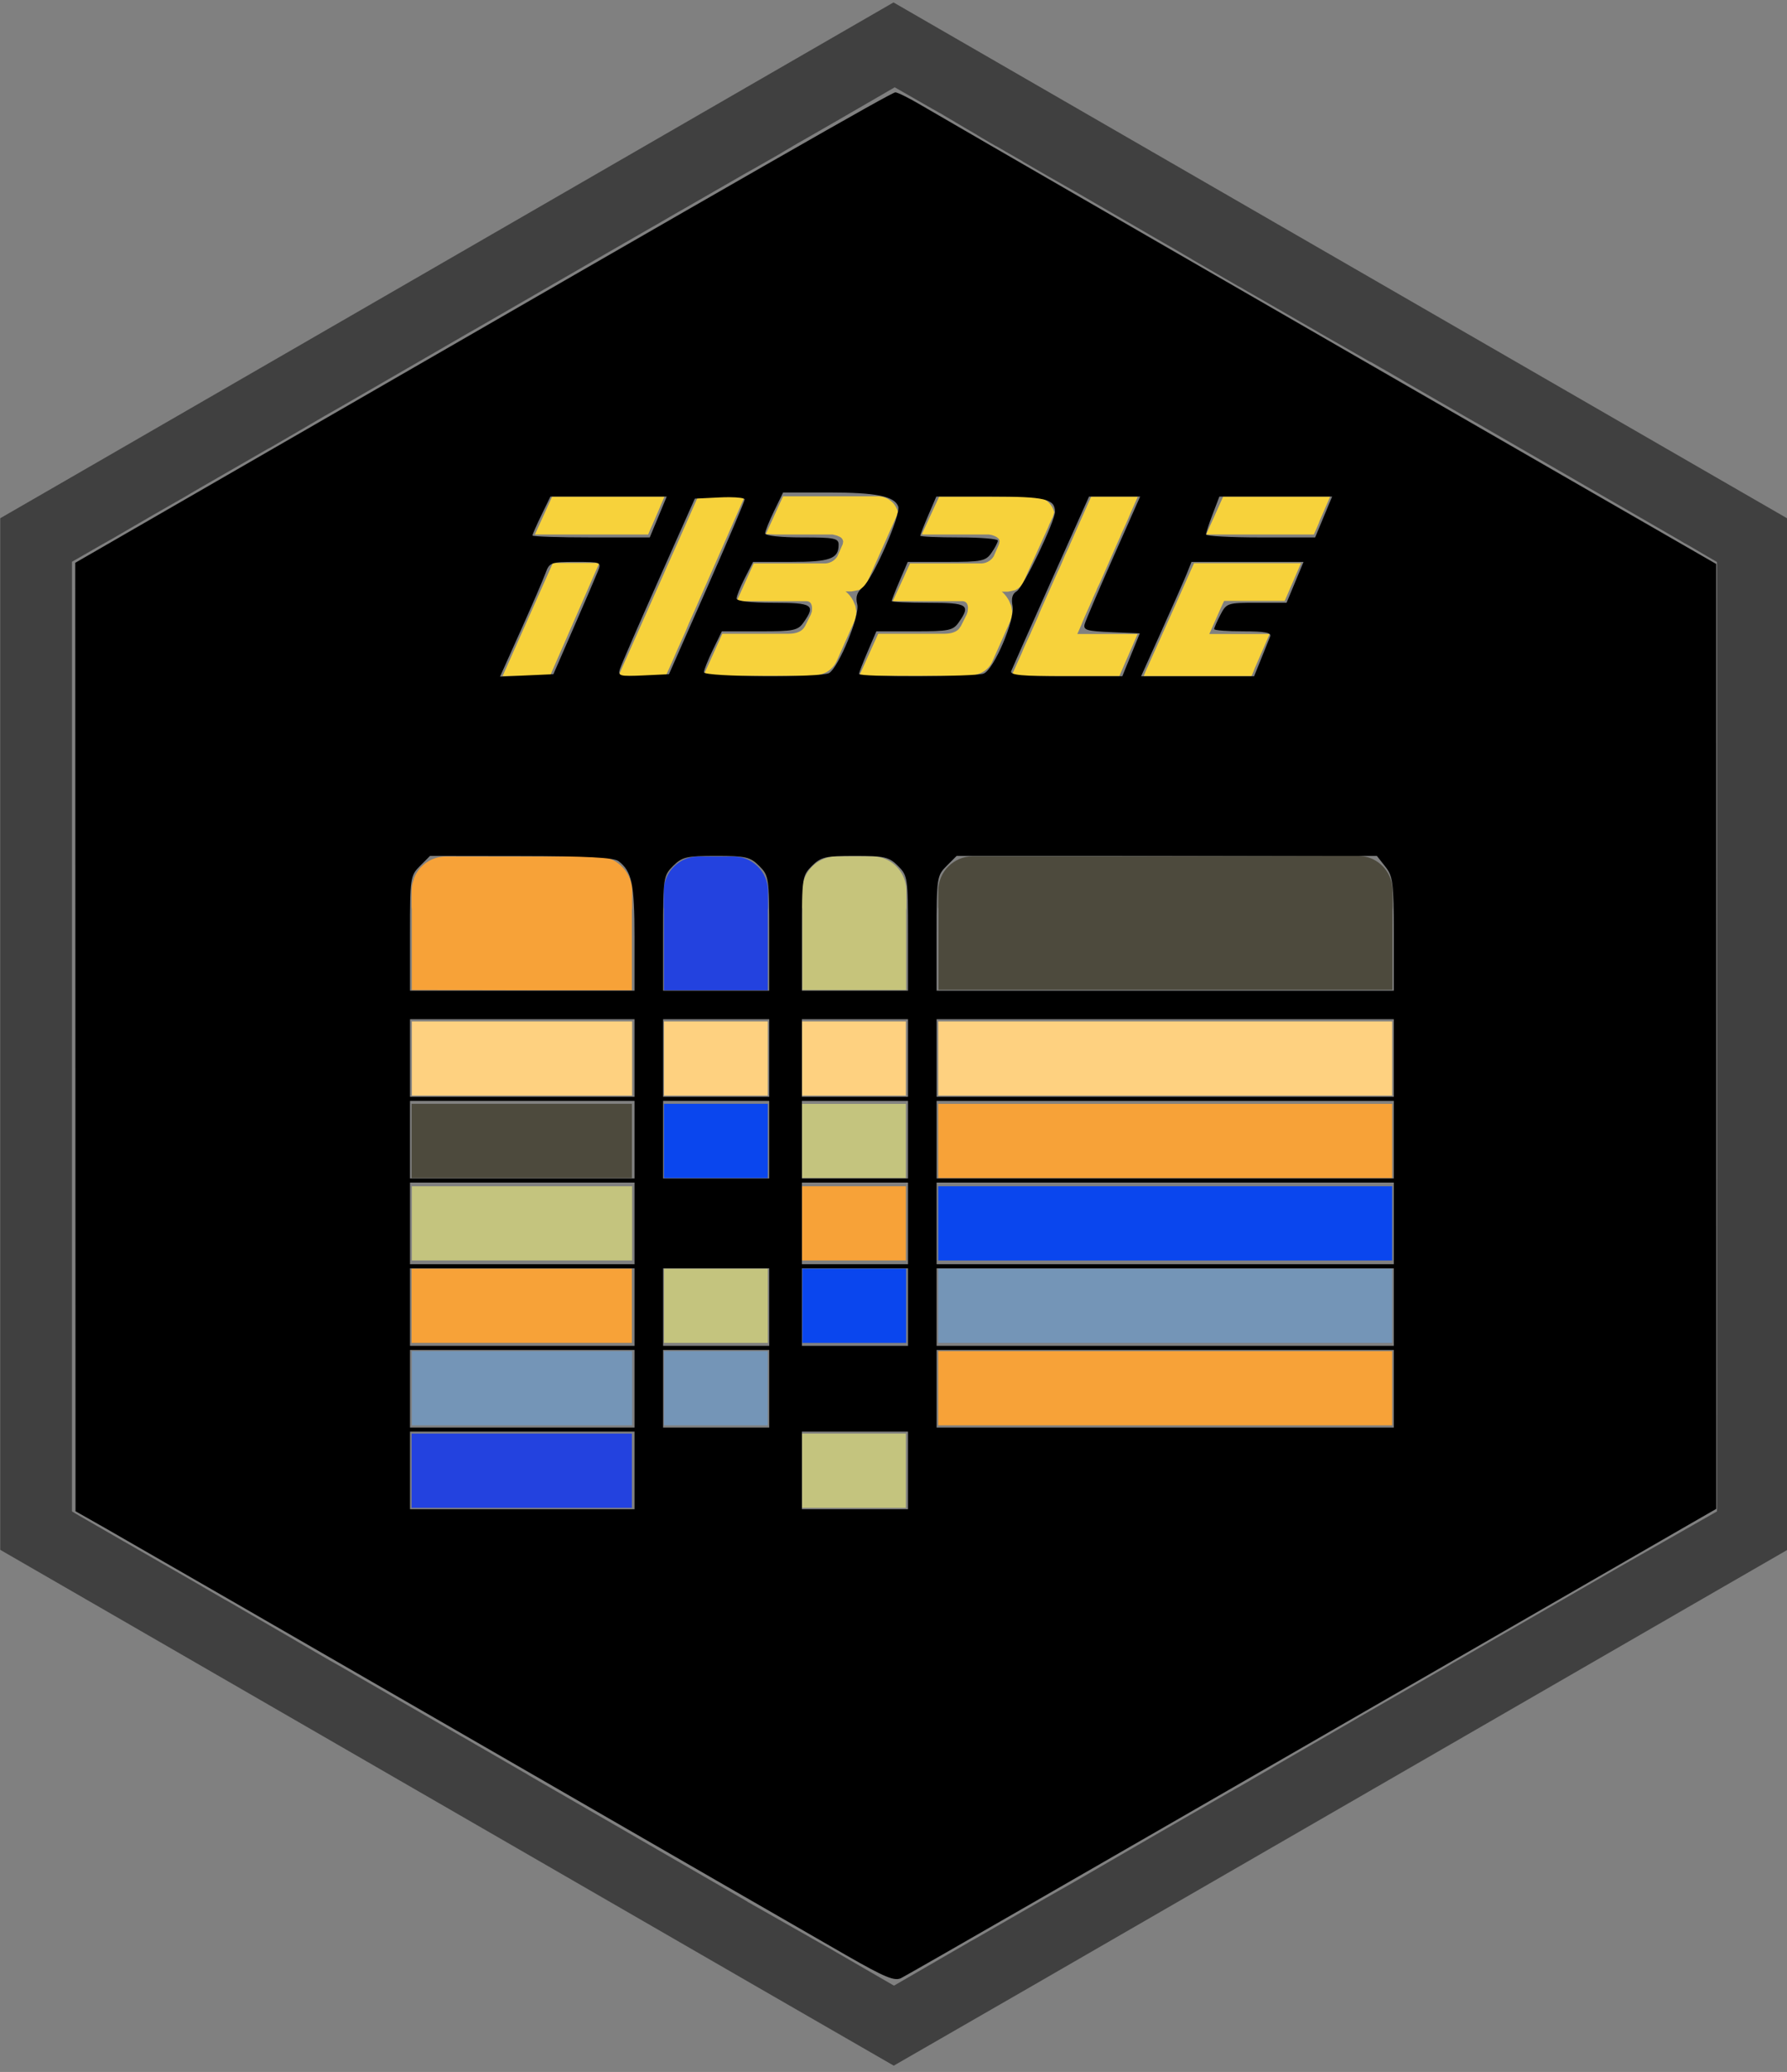<?xml version="1.0" encoding="UTF-8" standalone="no"?>
<svg
   xmlns:dc="http://purl.org/dc/elements/1.1/"
   xmlns:cc="http://creativecommons.org/ns#"
   xmlns:rdf="http://www.w3.org/1999/02/22-rdf-syntax-ns#"
   xmlns:svg="http://www.w3.org/2000/svg"
   xmlns="http://www.w3.org/2000/svg"
   xmlns:sodipodi="http://sodipodi.sourceforge.net/DTD/sodipodi-0.dtd"
   xmlns:inkscape="http://www.inkscape.org/namespaces/inkscape"
   version="1.1"
   id="Layer_1"
   x="0"
   y="0"
   viewBox="0 0 735 852"
   xml:space="preserve"
   sodipodi:docname="badge.svg"
   inkscape:version="1.0.1 (c497b03c, 2020-09-10)"><rect x="0" y="0" width="735" height="852" fill="#808080" stroke="none"/><defs
     id="defs5815" /><sodipodi:namedview
     pagecolor="#ffffff"
     bordercolor="#666666"
     borderopacity="1"
     objecttolerance="10"
     gridtolerance="10"
     guidetolerance="10"
     inkscape:pageopacity="0"
     inkscape:pageshadow="2"
     inkscape:window-width="1345"
     inkscape:window-height="838"
     id="namedview5813"
     showgrid="false"
     inkscape:zoom="0.69358574"
     inkscape:cx="164.47144"
     inkscape:cy="293.14679"
     inkscape:window-x="70"
     inkscape:window-y="23"
     inkscape:window-maximized="0"
     inkscape:current-layer="Layer_1" /><style
     id="style10">.st0{fill:#131023}.st1{fill:#fff500}.st2{opacity:.25;fill:#fff;enable-background:new}.st3{fill:#110e21}.st4{fill:#100f1f}.st5{fill:#120f20}.st6{fill:#120f22}.st7{fill:#302d3e}.st8{fill:#2b283b}.st12{fill:#131025}.st13{fill:#120f24}.st15{fill:#6c6a78}.st17{fill:#323143}.st18{fill:#272436}.st19{fill:#262336}.st21{fill:#272437}.st25{fill:#2e2b3e}.st26{fill:#a3a1b1}.st31{fill:#141227}.st32{fill:#151225}.st33{fill:#414052}.st35{fill:#2f2e40}.st36{fill:#141224}.st44{fill:#5b5a6c}.st45{fill:#2d2a3d}.st48{fill:#343345}.st57{fill:#322f42}.st58{fill:#454353}.st59{fill:#151227}.st60{fill:#16182b}.st61{fill:#1a182c}.st63{fill:#1a172c}.st64{fill:#1d1b2f}.st65{fill:#29263b}.st66{fill:#252237}.st67{fill:#28253a}.st68{fill:#343146}.st69{fill:#2b283d}.st70{fill:#262338}.st71{fill:#2a283d}.st74{fill:#2a273c}.st75{fill:#302d42}.st76{fill:#3b384d}.st80{fill:#7d7b90}.st81{fill:#666479}.st82{fill:#d8d6eb}.st85{fill:#59576c}.st89{fill:#807e93}.st90{fill:#2e2b40}.st94{fill:#9491a4}.st95{fill:#868597}.st97{fill:#6f6c81}.st99{fill:#242135}.st101{fill:#a4a1b6}.st104{fill:#151328}.st105{fill:#17152a}.st106{fill:#151129}.st107{fill:#161429}.st108{fill:#151127}.st109{fill:#1a172d}.st110{fill:#1f1d32}.st113{fill:#1a182f}.st116{fill:#292442}.st117{fill:#1a182d}.st118{fill:#1d1b30}.st119{fill:#1b192e}.st120{fill:#1c1a2f}.st124{fill:#1e1b30}.st125{fill:#201c32}.st128{fill:#1e1c31}.st130{fill:#17172d}.st131{fill:#1e1b32}.st133{fill:#272439}.st134{fill:#37354a}.st135{fill:#333045}.st136{fill:#252338}.st137{fill:#222035}.st138{fill:#232136}.st141{fill:#242136}.st142{fill:#29273c}.st143{fill:#302b4f}.st144{fill:#2d2b40}.st145{fill:#2f2d41}.st146{fill:#28263b}.st147{fill:#29253d}.st149{fill:#27253a}.st150{fill:#615f74}.st151{fill:#2d2a3f}.st153{fill:#242237}.st155{fill:#3d3b50}.st156{fill:#262439}.st157{fill:#2c293e}.st158{fill:#2b293d}.st160{fill:#464459}.st161{fill:#2c2a3f}.st162{fill:#38364b}.st165{fill:#2b293e}.st166{fill:#454257}.st169{fill:#3a384d}.st170{fill:#373449}.st171{fill:#444257}.st173{fill:#3e3b50}.st174{fill:#434156}.st175{fill:#363347}.st176{fill:#322f43}.st177{fill:#646277}.st179{fill:#2e2c41}.st181{fill:#dedbef}.st182{fill:#47455a}.st184{fill:#39364a}.st185{fill:#39364b}.st187{fill:#363348}.st188{fill:#302e43}.st190{fill:#2e2a41}.st191{fill:#504e63}.st195{fill:#5b586d}.st198{fill:#4a475c}.st200{fill:#716f84}.st201{fill:#323045}.st202{fill:#201e33}.st203{fill:#3f3c51}.st204{fill:#322f44}.st205{fill:#3a374c}.st206{fill:#343247}.st208{fill:#2f2c41}.st209{fill:#312e42}.st210{fill:#312f44}.st211{fill:#49475c}.st213{fill:#625f74}.st214{fill:#2f2d42}.st215{fill:#4d4a5f}.st216{fill:#58566b}.st217{fill:#3d3a4f}.st219{fill:#333146}.st220{fill:#525065}.st221{fill:#353247}.st227{fill:#dcdaef}.st229{fill:#4f4c61}.st230{fill:#d3d0e4}.st232{fill:#747287}.st235{fill:#5d5b70}.st237{fill:#636075}.st239{fill:#4d4b60}.st240{fill:#403d52}.st243{fill:#3e3c51}.st244{fill:#bfbccf}.st246{fill:#757388}.st247{fill:#38354a}.st248{fill:#57556a}.st252{fill:#656378}.st253{fill:#423f54}.st256{fill:#353347}.st257{fill:#3c3a4f}.st259{fill:#403e53}.st266{fill:#29283a}.st267{fill:#424055}.st282{fill:#3c3b4d}.st287{fill:#151128}.st288{fill:#211e33}.st292{fill:#232135}.st294{fill:#39374c}.st295{fill:#2c2a3e}.st297{fill:#312e43}.st299{fill:#9a98ad}.st305{fill:#252337}.st310{fill:#6d6b80}.st311{fill:#3c394e}.st312{fill:#4a485d}.st315{fill:#3c3a4e}.st317{fill:#3b394e}.st328{fill:#4f4d62}.st329{fill:#737186}.st330{fill:#5b596e}.st333{fill:#908da2}.st334{fill:#27233b}.st336{fill:#4c4a5f}.st339{fill:#605e73}.st345{fill:#413e53}.st348{fill:#d1cfe4}.st357{fill:#4e4c61}.st359{fill:#3a384c}.st360{fill:#3f3d52}.st366{fill:#cdcbde}.st367{fill:#d1cfe2}.st368{fill:#5a586d}.st369{fill:#b3b1c6}.st373{fill:#353348}.st375{fill:#1d1f32}.st376{fill:#48455a}.st392{fill:#e3e1f6}.st393{fill:#535166}.st395{fill:#312f43}.st398{fill:#706e83}.st402{fill:#adabc0}.st405{fill:#423f50}.st406{fill:#2a273b}.st410{fill:#444156}.st415{fill:#9b98ad}.st420{fill:#171529}.st421{fill:#19162b}.st428{fill:#231f37}.st429{fill:#2b283e}.st435{fill:#474459}.st436{fill:#302c44}.st446{fill:#2f354b}.st447{fill:#5c5f79}.st451{fill:#b5b2c5}.st474{fill:#a5a3b8}.st477{fill:#9e9cb1}.st480{fill:#b6b5bd}.st481{fill:#8c8a9f}.st490{fill:#3a3847}.st491{fill:#36324a}.st494{fill:#5c596e}.st496{fill:#d4d2e6}.st503{fill:#363449}.st504{fill:#9997ac}.st510{fill:#b5b3c8}.st517{fill:#2a263e}.st526{fill:#2e2a42}.st532{fill:#abaebf}.st533{fill:#87859a}.st535{fill:#77758a}.st543{fill:#59566b}.st556{fill:#6a6a77}.st558{fill:#d9dade}.st559{fill:#67657a}.st603{fill:#413f4f}.st608{fill:#dfddf2}.st616{fill:#d4d3d9}.st617{fill:#242335}.st619{fill:#211f34}.st622{fill:#9896ab}.st623{fill:#acaabd}.st629{fill:#a3a0b5}.st634{fill:#f3f1fd}.st637{fill:#4f4370}.st641{fill:#e2dfeb}.st654{fill:#9f9da9}.st660{fill:#f7d23b}.st661{fill:#3786ff}.st663{fill:#2342df}.st664{fill:#f7a238}.st665{fill:#fed180}.st666{fill:#4d4a3d}.st667{fill:#0a46ee}.st668{fill:#c4c47e}.st669{fill:#7495b7}.st670{fill:#fff}</style><path
     class="st559"
     d="M580.1 653.2s-.2.2-.2.4c-.1.8.4 1 1.1 1-.1-.6-.2-1.2-.9-1.4z"
     id="path5182" /><path
     d="M424.4 816.7l281.3-162.4 29.3-16.9V213.1l-29.3-16.9L427.8 35.8 367.5 1l-60.3 34.8L29.4 196.2.1 213.1v424.2l29.3 16.9 281.3 162.4 56.9 32.8 56.8-32.7zm-116.8-34.6l-.6-.4-19.4-11.2-16.8-9.7-1.7-1-2.1-1.2-3.3-1.9-8.3-4.8-37.6-21.7-1.8-1.1-.9-.5-17.1-9.9-.9-.5-1.9-1.1-3.6-2.1-1.6-.9-44.2-25.5-.8-.5-2.8-1.6-4.2-2.4-2.5-1.4-2.6-1.5-11-6.4-1-.6-22.6-13.1-2.9-1.7-.2-.1-1.4-.8-1.8-1-8.8-5.1-.3-.2-11.3-6.5-5.6-3.2-14.6-8.4-.9-.5-17.7-10.2-1.2-.7-2-1.2V231l12-6.9 2.5-1.4 1.6-.9 15.5-9 1.2-.7 9.6-5.5.9-.5 1.2-.7.9-.5 3.9-2.3 3.6-2.1.7-.4 27.1-15.6.8-.4 14.3-8.3 2.2-1.3 6-3.5 4.4-2.5 2.8-1.6 51.9-30 3-1.7 1.9-1.1 3.3-1.9 55.8-32.2.2-.1 11.1-6.4.9-.5 1.4-.8 7.4-4.3 3.7-2.1 25.9-14.9 1.1-.6 3-1.7 9.3-5.3 1.3-.8 4.6-2.7 1.7-1 2.3-1.3 13.4-7.7 3.8-2.2L368 35.9l8.4 4.8 6.8 3.9 3.2 1.8.4.2 4.2 2.5 1.4.8.8.5 4.4 2.6 4.3 2.5.1.1 1.5.9.7.4 1.2.7 1.5.9 2.8 1.6h.1l3.8 2.2 5.2 3 1.1.6.9.6 10.7 6.2 3.9 2.2 4.9 2.8 1.6.9L463.3 91l2.3 1.3 7.2 4.2 12.5 7.2 1.5.9 2.6 1.5 1.3.8 19 11h.1l1.7 1 1.9 1.1 5.6 3.2 19.1 11 2.3 1.3.5.3.7.4 1 .6.5.3.9.5 1.9 1.1 6.3 3.6 2.1 1.2 6.3 3.6 1.9 1.1 1.1.6.3.1 4.5 2.6.4.2 6.4 3.7 1.7 1 1.5.9 27.6 15.9 1.1.6 34.3 19.8 49 28.3 2.5 1.5.8.4 2.6 1.5 5.6 3.3 4.3 2.5v390.4L666 644.4l-64.3 37.1-3.7 2.1-3.7 2.2-35.1 20.2-3.4 2-32 18.5-1.1.7-5.9 3.4-2.4 1.4-.3.2-4.9 2.8-1.1.6-1.5.9-.6.3-16.7 9.6-5.9 3.4-1.2.7-2.6 1.5-5.9 3.4-31.6 18.3-2.8 1.6-8.8 5-2.6 1.5-2.6 1.5-24.7 14.2-.9.5-1.3.7-.1.1-8.5 4.9-22.1 12.8-24.4-14.1-2.2-1.3-1.8-1-31.7-18z"
     fill="#404040"
     id="path5762" /><path
     class="st660"
     d="M246.5 231.5h-19.1l-20.5 46.1-.2.4h19.5zM267.1 204.2h-40l-7.1 15.6h46.6l.7-1.7 2.2-5 3.8-8.9zM281.9 259.8l.7-1.7.8-1.9.4-.9 1.1-2.5.6-1.3 2.8-6.4 5.5-12.5 12.5-28.4h-19.2l-5.7 12.9-3.1 7-3 6.7-1.3 2.9-.9 2.1-17.7 39.8-.6 1.4-.5 1h19.5l2.4-5.3 2.6-6zM318.9 219.8h23.6l1.2.3c.3.1.5.1.7.2.5.2.9.4 1.3.6.6.4 1 1 1.1 1.8l-.2 1.1-2.2 5c-1.2 1.9-3.3 3-5.6 2.9H310l-7 15.5h28.6c1.6 0 2.4 1 2.4 3.1l-.1 1.2-.4 1.2-2.4 4.8c-1.1 2.1-3.4 3.1-6.8 3.1h-27.2l-7.8 17.3h43.5c2.5.1 4.9-.4 7.1-1.5 1.8-1 3.3-2.6 4.2-4.5l6.9-15.5c.8-1.6 1.2-3.3 1.2-5.1l-.3-1.8-.1-.4-.3-.7-.6-1.4c-.8-1.5-1.8-2.8-3.1-3.8h2.4l3.1-.6c1.5-.7 2.8-1.9 3.5-3.5l10.6-23.8 1.4-3.2.5-1.6c-.1-.6-.3-1.1-.6-1.6-.5-1.1-1.3-2.2-2.3-2.9-1.4-1.2-3.1-1.8-4.9-1.9h-39.4l-.4.8-6.7 14.7 3.9.2zM379.3 219.8h27.4c1.2.1 2.3.5 3.3 1.1.2.1.3.3.5.4.4.3.6.8.6 1.3l-.2 1.1-.4 1-1.8 4.1c-1.2 1.9-3.3 3-5.6 2.9h-28.8l-.7 1.5-1.4 3.1-.3.7-4.7 10.2h28.6c.6 0 1.2.2 1.6.6.3.3.5.7.6 1.1.1.4.2.9.1 1.4l-.1 1.2-.4 1.2-2.4 4.8-.1.1-.6.9c-1.2 1.4-3.3 2.1-6.1 2.1h-27.2l-1.3 2.9-6.5 14.4h43.8c2.4.1 4.8-.4 6.9-1.5 1.8-1 3.3-2.6 4.1-4.5l6.9-15.5c.8-1.6 1.2-3.3 1.2-5.1l-.4-2.2-.9-2.1c-.1-.2-.3-.5-.4-.7-.4-.7-.9-1.3-1.4-1.9l-.1-.1c-.3-.4-.7-.7-1.1-1h2.6l2.9-.6c1.5-.7 2.8-1.9 3.5-3.5l3-6.7.7-1.5 3.4-7.5 2.9-6.4.6-1.5.4-.8.4-.9.7-1.5v-.1l.5-1.6c-.4-1.8-1.4-3.4-2.9-4.6-.5-.4-1.1-.8-1.7-1.1-.8-.4-1.7-.7-2.6-.8h-40.1l-2 4.3-5 10.9v.4zM448.8 204.2l-8.6 19.4-.4 1-1.7 3.6-1.7 4-.3.7-.7 1.5-.3.6-1.7 3.8-5.2 11.7-.9 2.1-.3.8-.7 1.6-2.2 4.9-.2.5-2.1 4.5-1 2.3-.4 1-4.4 9.8h44.4l7.5-17.3H443.1l.9-2 .5-1.2.2-.4.6-1.5.3-.7.6-1.4.8-1.8 2.4-5.4.1-.3.9-2 .4-.8.5-1.3 1.2-2.5 7.3-16.6.9-2 .7-1.7 1.8-3.9 2.1-4.9 2.7-6.1zM496.1 219.8h44.3l1.4-3.2.6-1.4.4-1.1 1.8-4.1.5-1.2.4-.9 1.6-3.7h-44zM472.7 272.7l-.5 1.2-.4.8-.7 1.6-.7 1.7H514.7l.3-.5.5-1.2.7-1.8.1-.2 5.9-13.6h-24.8l1.9-4.3 3.5-7.9.7-1.4h24.9l6.7-15.5h-44l-7.4 16.6z"
     id="path5766" /><path
     d="M329.9 372.6c0 .4 0 .8.1 1.2v33.3h42.7v-32.9c.1-.6.1-1.1.1-1.7v-6.2c0-1.4-.2-2.7-.6-4.1-1.8-6-7.3-10.1-13.6-10.1h-14.5c-.6 0-1.2 0-1.8.1-1.2.2-2.5.5-3.6 1-5.3 2.2-8.8 7.4-8.8 13.1v6.3z"
     fill="#c6c47b"
     id="path5770" /><path
     class="st663"
     d="M273.1 401.9v5.3h42.7v-32.9c.1-.6.1-1.1.1-1.7v-6.3c-.1-7.8-6.4-14.1-14.2-14.1h-14.5c-7.8 0-14.2 6.4-14.2 14.2v6.2c0 .4 0 .8.1 1.2v28.1z"
     id="path5772" /><path
     class="st664"
     d="M216.8 407.2h43.1v-32.9c.1-.5.1-1 .1-1.5v-6.4-.5c0-1.4-.3-2.8-.8-4.2-.6-1.7-1.5-3.3-2.8-4.7-2.7-3.1-6.5-4.8-10.6-4.8h-62.4c-5.8 0-11 3.5-13.1 8.9-.1.1-.1.2-.1.4-.2.6-.4 1.3-.6 1.9-.2 1-.3 2-.3 3v6.2c0 .4 0 .8.1 1.2v33.3l47.4.1z"
     id="path5774" /><path
     class="st665"
     d="M188.9 450.5H260V420h-90.6v30.5h19.5zM496.2 420H385.9v30.5h186.7V420h-76.4zM273.1 445.3v5.2h42.7V420h-42.7v25.3zM346.9 420h-17v30.5h42.7V420h-25.7z"
     id="path5776" /><path
     class="st666"
     d="M179.8 484.4h80.1v-30.5h-90.6v30.5h10.5z"
     id="path5778" /><path
     class="st664"
     d="M572.6 484.4v-30.5H385.9v30.5h186.7z"
     id="path5780" /><path
     class="st667"
     d="M288.6 484.4h27.2v-30.5h-42.7v30.5h15.5z"
     id="path5782" /><path
     class="st668"
     d="M372.6 453.9h-42.7v30.5h42.7v-30.5zM226.1 518.3H260v-30.5h-90.6v30.5h56.7z"
     id="path5784" /><path
     class="st667"
     d="M510.4 487.8H385.9v30.5h186.7v-30.5h-62.2z"
     id="path5786" /><path
     class="st664"
     d="M354 518.3h18.6v-30.5h-42.7v30.5H354zM188.6 552.2h71.3v-30.5h-90.6v30.5h19.3z"
     id="path5788" /><path
     class="st669"
     d="M572.6 521.7H385.9v30.5h186.7v-30.5z"
     id="path5790" /><path
     class="st668"
     d="M315.8 521.7h-42.7v30.5h42.7v-30.5z"
     id="path5792" /><path
     class="st667"
     d="M335.7 552.2h37v-30.5H330v30.5h5.7z"
     id="path5794" /><path
     class="st669"
     d="M175.8 586.1H260v-30.5h-90.6v30.5h6.4z"
     id="path5796" /><path
     class="st664"
     d="M552 555.6H385.9v30.5h186.7v-30.5H552z"
     id="path5798" /><path
     class="st669"
     d="M283.3 586.1h32.5v-30.5h-42.7v30.5h10.2z"
     id="path5800" /><path
     class="st663"
     d="M233.5 620h26.4v-30.5h-90.6V620h64.2z"
     id="path5802" /><path
     class="st668"
     d="M372.6 603.3v-13.8h-42.7V620h42.7v-16.7z"
     id="path5806" /><path
     class="st666"
     d="M453.8 352.1h-53.7c-7.8 0-14.2 6.4-14.2 14.2v6.2c0 .4 0 .8.1 1.2V407h186.7v-32.9c.1-.6.1-1.1.1-1.7v-6.2c0-.4 0-.8-.1-1.2-.5-6.9-6-12.4-12.8-13-.4 0-.8-.1-1.3-.1l-104.8.2z"
     id="path5808" /><path
     class="st670"
     d="M365.5 803.6l4.5 4.2 1.7-1-.9-4.6-.3-1.3c-.3-1.4-.6-2.7-1.1-4 1 1.1 1.9 1.9 2.9 2.9l.3.3 4.2 3.8 1.7-1-.1-.4-.2-1.1-1.1-5.2-1.2-5.7-1.9 1.1 1.5 5.8.1.4c.1.4.2.8.4 1.3s.3 1 .5 1.5.2.7.4 1.1h-.1l-.6-.6c-.7-.7-1.5-1.4-2.3-2.2l-4.7-4.3-1.6.9.1.5.1.6 1.1 5.2.1.6c.3 1.1.5 2.2.8 3.2h-.1c-.6-.7-1.3-1.5-2-2.2l-.7-.7-.4-.4-.7-.7-3.4-3.4-1.5.8-.5.3 2.4 2.2 1 .9 1.6 1.2zM386.1 798.4l1.7-1v-.1l-.6-2.7-.2-.9-.2-1.2-.2-1.1c-.3-1.4-.6-2.7-1.1-4 .9 1 1.9 2 2.9 2.9l4.5 4.1 1.7-1-1.3-6v-.1l-1.4-6.4-1.9 1.1 1.6 6.1c.3 1.3.7 2.6 1.2 3.8h-.1l-2.9-2.9-4.7-4.3-1.6.9 1.4 6.3.4 1.5c.2.6.3 1.2.5 1.8 0 .2.1.3.1.5h-.1l-.2-.2c-.4-.4-.7-.8-1.1-1.2l-.3-.3-.8-.8-.2-.3-4.5-4.5-2 1.1 6.1 5.7 1.7 1.6 1.6 1.6zM404 788l-1-4.8-.2-1v-.2c-.1-.5-.2-1-.3-1.4-.2-.8-.4-1.7-.7-2.6.6.7 1.2 1.2 1.8 1.8l1 .9.1.1 4.5 4.1 1.7-1-1.1-5.2-1.6-7.2-1.9 1.1 1.6 6.1c.1.2.1.5.2.7.3 1.1.6 2.1 1 3.1h-.1l-2.9-2.9-.1-.1-1.4-1.3-2.4-2.2-.7-.6-1 .6-.6.3.5 2 .4 1.7.3 1.5.2 1 .3 1.2c.2.9.5 1.8.7 2.7h-.1c-.3-.3-.6-.7-1-1-.6-.6-1.1-1.2-1.8-1.8l-4.5-4.5-2 1.1 7.6 7.1 1.6 1.5 1.9-.8zM414.7 778.4c-.8.4-1.1 1.3-.7 2.1.4.8 1.3 1.1 2.1.7.8-.4 1.1-1.3.7-2.1v-.2c-.1-.1-.1-.2-.2-.3-.5-.5-1.3-.6-1.9-.2zM421.7 777.7l-3.2-5.6c-.2-.3-.3-.6-.4-.9-.7-1.4-.2-3.1 1.1-3.9.2-.1.4-.2.7-.3l-1-1.8c-.2.1-.4.1-.6.2-1.3.8-2 2.5-1.6 4h-.1l-1.3-2-1.7 1c.6.9 1.3 2 2 3.2l3.5 6 .7 1.2 1.9-1.1zM426.5 768.6c1.7-.3 2.5-.1 3.1.8s.3 1.9-1.1 2.7c-.9.5-1.9.7-3 .7l.4 1.7c1.2 0 2.3-.4 3.4-1 2.5-1.5 3.2-3.6 2.1-5.4-.9-1.5-2.4-1.9-4.6-1.6-1.7.3-2.5.2-3-.6-.4-.9-.1-1.9.8-2.4 0 0 .1 0 .1-.1.8-.4 1.6-.7 2.5-.6l-.3-1.7c-1 0-2.1.3-3 .8-2.2 1.3-2.8 3.5-1.8 5.2.6 1.4 2.1 1.9 4.4 1.5zM429 761.3l.1-.1 1-.6.5-.2 1.1 1.8.5.8 1.8 3c.5 1 1.3 1.8 2.3 2.3.9.2 1.8.1 2.5-.4.6-.3 1.1-.7 1.5-1.2l-.9-1.4c-.3.3-.6.6-1 .8-1.1.6-1.9.1-2.6-1.2l-2.1-3.5-1.2-2.1.5-.3 2.2-1.3-.8-1.5-2.7 1.6-1.8-3-1.6 1.6 1.5 2.5-1.6.9.8 1.5zM445.2 749.9l-1.9 1.1 3.4 5.9.3.5c.9 1.5.4 3.3-1 4.2h-.1c-1.7 1-3.1 0-4.3-2l-3.4-5.7-1.9 1.1 3.6 6.1c2.1 3.7 4.6 3.4 6.3 2.5 1.4-.8 2.3-2.3 2.3-4l1.1 1.7 1.7-1c-.5-.8-1.1-1.7-1.7-2.8l-1.9-3.3-2.5-4.3zM454.6 738l-1.9 1.1 3.6 6.2c-1.3-.7-2.9-.6-4.1.2-2.4 1.4-3.4 4.6-1.7 7.8.1.2.2.3.3.5 1.9 3.2 5 4.2 7.6 2.7 1.5-.8 2.4-2.4 2.4-4.1l1.1 1.8 1.7-1c-.5-.7-1.1-1.7-1.7-2.7l-2.1-3.7-5.2-8.8zm3.4 16.8c-1.9 1.1-3.8.2-5.1-1.7-.1-.1-.2-.2-.3-.4-.8-1.2-1.1-2.8-.7-4.2.1-.3.3-.6.5-.8.3-.4.6-.6 1-.9.8-.5 1.8-.6 2.7-.3.5.2 1 .5 1.4.9.2.2.4.5.5.8l1.1 1.8c.2.3.3.6.4.9.5 1.5-.2 3.1-1.5 3.9zM459.1 736.3c-.6.4-.9 1.2-.5 1.8v.1c.4.6 1.2.9 1.9.5s.9-1.2.5-1.9c-.4-.6-1.2-.8-1.9-.5zM462.5 739.9l-1.9 1.1 3.1 5.3.7 1.2.6 1 1.7 3 1.9-1.2-.2-.2zM468 743.8c1.6 2.8 4.3 3.8 6.7 3.1.3-.1.7-.2 1-.4.2-.1.3-.1.5-.2s.5-.3.7-.5c1.9-1.4 2.8-3.8 2.1-6.1-.2-.7-.5-1.4-.8-2-.2-.3-.4-.5-.5-.8-.7-1-1.6-1.7-2.7-2.2-.4-.2-.9-.3-1.3-.3-.7-.1-1.4 0-2.1.2-.5.2-1 .4-1.4.6-.7.4-1.3.9-1.8 1.5-1.7 1.9-2 4.5-.4 7.1zm2.7-7.1c.8-.5 1.9-.6 2.8-.2 1.1.5 2.1 1.3 2.7 2.4.4.7.7 1.5.8 2.3.1.5.1.9 0 1.4-.2.9-.7 1.7-1.5 2.2-1.9 1.1-4.2.1-5.5-2.2-1-1.8-1.3-4.1.3-5.5.1-.2.2-.3.4-.4zM484.5 739.5c-.3-.7-1.2-1-1.9-.7 0 0-.1 0-.1.1-.2.1-.4.3-.5.5-.3.5-.3 1.1 0 1.7.2.4.7.7 1.2.8.3 0 .6 0 .9-.2.2-.1.3-.2.5-.4s.3-.6.3-.9c0-.2-.1-.4-.1-.7-.2 0-.2-.1-.3-.2zM492.1 736.9c.6-.3 1.1-.8 1.6-1.2.4-.3.7-.7 1-1.2l-1.1-1.2-.1-.1c-.5.8-1.2 1.4-2 1.9-1.2.7-2.6.8-3.9.2-.7-.4-1.4-.9-1.8-1.6v-.1c-.1-.1-.1-.2-.2-.3-.2-.4-.4-.8-.5-1.3 0-.2-.1-.3-.1-.5-.4-1.8.5-3.5 2-4.4.7-.5 1.6-.7 2.5-.8l-.4-1.7c-1 .1-2 .5-3 1-1.4.8-2.5 2.1-3.1 3.7-.1.3-.2.6-.2.9-.1.5-.1.9 0 1.4 0 .2.1.4.1.7.1.6.3 1.2.6 1.8.1.1.1.3.2.4 0 .1.1.2.1.2.2.4.4.7.7 1 .1.1.2.3.4.4.6.6 1.4 1.1 2.3 1.4 1.8.6 3.5.3 4.9-.6zM492.3 726c.1 1.1.5 2.1 1 3 1.9 3.3 5.3 4.1 8.1 2.5 2.5-1.5 4.2-4.7 2-8.6-1.9-3.2-5.2-4.2-8.2-2.5-1.6.9-2.7 2.5-3 4.3.1.5.1.9.1 1.3zm3.8-4.1c.9-.6 2.1-.6 3.1-.1.3.1.6.3.8.5.6.5 1.2 1.1 1.6 1.8 1.4 2.3 1 4.8-.8 5.9s-4.2.1-5.5-2.2c-1.2-1.9-1.5-4.6.8-5.9zM514.2 709.5c-.8.5-1.5 1.2-1.9 2.1-.3.6-.4 1.3-.4 2-1.2-1-2.9-1.2-4.2-.4-1.4.8-2.2 2.2-2.2 3.8h-.1l-1.1-1.6-1.7 1c.6.8 1.1 1.7 1.7 2.8l4.4 7.6 1.9-1.1-3.7-6.3c-.2-.3-.3-.6-.4-1-.3-1.2.2-2.6 1.2-3.3 1.5-.8 2.9-.1 3.9 1.6l3.6 6.3 1.9-1.1-3.8-6.5c-.2-.3-.3-.6-.4-1-.2-1.2.3-2.4 1.2-3 1.5-.9 3-.1 4.1 1.9l3.4 5.9 1.9-1.1-3.6-6.2c-1.7-3.5-4.3-3.2-5.7-2.4z"
     id="path5810" /><path
     id="path5881"
     style="fill:#000000;stroke-width:1.679"
     d="M 368.268 37.977 C 366.693 37.977 314.402 67.913 110.287 185.664 L 30.953 231.43 L 31.008 426.432 L 31.061 621.432 L 43.18 628.301 C 49.845 632.078 116.877 670.7 192.139 714.127 C 267.4 757.554 337.633 798.041 348.213 804.096 C 364.096 813.186 368.023 814.797 370.738 813.344 C 375.851 810.607 449.464 768.281 571.594 697.852 C 633.003 662.438 688.349 630.535 694.582 626.955 L 705.914 620.445 L 705.891 426.174 L 705.867 231.902 L 644.188 196.391 C 540.835 136.885 388.272 48.829 378.854 43.246 C 373.965 40.348 369.201 37.977 368.268 37.977 z M 322.092 202.52 L 340.955 202.52 C 360.329 202.52 367.828 204.024 369.443 208.232 C 370.679 211.453 359.089 237.876 354.871 241.453 C 352.442 243.514 351.821 245.454 352.6 248.557 C 353.723 253.032 345.056 274.205 341.062 276.744 C 338.038 278.667 289.521 278.382 289.521 276.441 C 289.521 275.543 291.182 271.387 293.213 267.207 L 296.906 259.605 L 312.426 259.605 C 326.561 259.605 328.18 259.274 330.561 255.875 C 335.58 248.709 334.249 247.854 318.064 247.854 C 308.724 247.854 302.953 247.187 302.953 246.107 C 302.953 245.147 304.48 241.37 306.346 237.713 L 309.736 231.062 L 325.318 231.062 C 341.39 231.062 344.928 229.791 344.928 224.012 C 344.928 221.325 343.248 220.988 329.816 220.988 C 321.139 220.988 314.705 220.294 314.705 219.355 C 314.705 218.457 316.368 214.301 318.398 210.121 L 322.092 202.52 z M 226.387 204.199 L 250.305 204.199 L 274.223 204.199 L 270.734 212.594 L 267.246 220.988 L 243.125 220.988 C 229.858 220.988 219.002 220.632 219.002 220.195 C 219.002 219.758 220.664 215.979 222.695 211.799 L 226.387 204.199 z M 385.105 204.199 L 407.496 204.199 C 429.855 204.199 433.916 205.155 433.916 210.424 C 433.916 214.458 420.829 241.65 418.172 243.137 C 416.386 244.136 415.841 246.056 416.461 249.166 C 417.574 254.753 408.764 275.38 404.578 276.986 C 401.102 278.32 353.322 278.451 353.322 277.127 C 353.322 276.606 354.928 272.45 356.889 267.893 L 360.453 259.605 L 376.102 259.605 C 390.369 259.605 391.98 259.277 394.363 255.875 C 399.383 248.709 398.05 247.854 381.865 247.854 C 373.554 247.854 366.756 247.538 366.756 247.152 C 366.756 246.767 368.239 242.99 370.053 238.758 L 373.352 231.062 L 389.268 231.062 C 403.81 231.062 405.407 230.742 407.795 227.332 C 409.232 225.28 410.41 223.013 410.41 222.295 C 410.41 221.577 403.232 220.988 394.459 220.988 C 385.686 220.988 378.508 220.674 378.508 220.289 C 378.508 219.904 379.993 216.127 381.807 211.895 L 385.105 204.199 z M 447.918 204.199 L 458.43 204.199 L 468.939 204.199 L 457.957 228.965 C 451.917 242.586 446.603 255.018 446.146 256.592 C 445.43 259.063 446.919 259.52 457.061 259.949 L 468.803 260.445 L 465.211 269.26 L 461.619 278.072 L 438.354 278.074 C 420.424 278.075 415.275 277.594 415.904 275.977 C 416.354 274.822 423.741 258.201 432.32 239.039 L 447.918 204.199 z M 501.531 204.199 L 524.717 204.199 L 547.902 204.199 L 544.412 212.594 L 540.924 220.988 L 518.482 220.988 C 506.139 220.988 496.039 220.447 496.039 219.785 C 496.039 219.123 497.275 215.346 498.785 211.391 L 501.531 204.199 z M 300.031 204.449 C 303.707 204.474 306.294 204.826 306.281 205.379 C 306.265 206.116 299.253 222.584 290.699 241.977 L 275.148 277.236 L 264.564 277.74 C 254.941 278.198 254.07 277.963 254.961 275.156 C 255.5 273.459 262.656 256.988 270.863 238.555 L 285.787 205.039 L 296.049 204.539 C 297.46 204.47 298.806 204.441 300.031 204.449 z M 236.754 231.062 C 247.188 231.062 247.425 231.161 245.949 234.842 C 245.116 236.92 240.65 247.308 236.025 257.928 L 227.617 277.236 L 216.643 277.73 L 205.668 278.227 L 214.186 259.262 C 218.87 248.831 223.455 238.219 224.375 235.68 C 225.961 231.3 226.597 231.062 236.754 231.062 z M 490.059 231.062 L 513.104 231.062 L 536.148 231.062 L 532.66 239.459 L 529.172 247.854 L 516.846 247.854 C 504.895 247.854 504.443 248.004 501.959 252.807 C 500.55 255.531 499.396 258.176 499.396 258.684 C 499.396 259.191 504.767 259.605 511.33 259.605 C 520.202 259.605 523.048 260.145 522.428 261.705 C 521.969 262.859 520.294 267.015 518.707 270.939 L 515.822 278.076 L 492.582 278.076 L 469.34 278.076 L 477.859 259.186 C 482.545 248.797 487.206 238.219 488.219 235.68 L 490.059 231.062 z M 176.875 351.951 L 214.309 352.006 C 241.085 352.044 252.501 352.64 254.406 354.104 C 259.903 358.324 260.979 363.442 260.979 385.422 L 260.979 407.359 L 214.805 407.359 L 168.633 407.359 L 168.633 383.777 C 168.633 360.978 168.77 360.057 172.754 356.072 L 176.875 351.951 z M 294.559 351.951 C 306.743 351.951 308.567 352.376 312.264 356.072 C 316.248 360.057 316.385 360.978 316.385 383.777 L 316.385 407.359 L 294.559 407.359 L 272.73 407.359 L 272.73 383.777 C 272.73 360.978 272.867 360.057 276.852 356.072 C 280.548 352.376 282.374 351.951 294.559 351.951 z M 351.645 351.951 C 363.829 351.951 365.653 352.376 369.35 356.072 C 373.334 360.057 373.471 360.978 373.471 383.777 L 373.471 407.359 L 351.645 407.359 L 329.816 407.359 L 329.816 383.777 C 329.816 360.978 329.953 360.057 333.938 356.072 C 337.634 352.376 339.46 351.951 351.645 351.951 z M 393.467 351.951 L 479.891 351.951 L 566.312 351.951 L 569.793 356.375 C 572.933 360.367 573.273 363.071 573.273 384.08 L 573.273 407.359 L 479.248 407.359 L 385.225 407.359 L 385.225 383.777 C 385.225 360.978 385.361 360.057 389.346 356.072 L 393.467 351.951 z M 168.633 419.111 L 214.805 419.111 L 260.979 419.111 L 260.979 435.062 L 260.979 451.014 L 214.805 451.014 L 168.633 451.014 L 168.633 435.062 L 168.633 419.111 z M 272.73 419.111 L 294.559 419.111 L 316.385 419.111 L 316.385 435.062 L 316.385 451.014 L 294.559 451.014 L 272.73 451.014 L 272.73 435.062 L 272.73 419.111 z M 329.816 419.111 L 351.645 419.111 L 373.471 419.111 L 373.471 435.062 L 373.471 451.014 L 351.645 451.014 L 329.816 451.014 L 329.816 435.062 L 329.816 419.111 z M 385.225 419.111 L 479.248 419.111 L 573.273 419.111 L 573.273 435.062 L 573.273 451.014 L 479.248 451.014 L 385.225 451.014 L 385.225 435.062 L 385.225 419.111 z M 168.633 452.691 L 214.805 452.691 L 260.979 452.691 L 260.979 468.643 L 260.979 484.594 L 214.805 484.594 L 168.633 484.594 L 168.633 468.643 L 168.633 452.691 z M 272.73 452.691 L 294.559 452.691 L 316.385 452.691 L 316.385 468.643 L 316.385 484.594 L 294.559 484.594 L 272.73 484.594 L 272.73 468.643 L 272.73 452.691 z M 329.816 452.691 L 351.645 452.691 L 373.471 452.691 L 373.471 468.643 L 373.471 484.594 L 351.645 484.594 L 329.816 484.594 L 329.816 468.643 L 329.816 452.691 z M 385.225 452.691 L 479.248 452.691 L 573.273 452.691 L 573.273 468.643 L 573.273 484.594 L 479.248 484.594 L 385.225 484.594 L 385.225 468.643 L 385.225 452.691 z M 168.633 486.271 L 214.805 486.271 L 260.979 486.271 L 260.979 503.062 L 260.979 519.852 L 214.805 519.852 L 168.633 519.852 L 168.633 503.062 L 168.633 486.271 z M 329.816 486.271 L 351.645 486.271 L 373.471 486.271 L 373.471 503.062 L 373.471 519.852 L 351.645 519.852 L 329.816 519.852 L 329.816 503.062 L 329.816 486.271 z M 385.225 486.271 L 479.248 486.271 L 573.273 486.271 L 573.273 503.062 L 573.273 519.852 L 479.248 519.852 L 385.225 519.852 L 385.225 503.062 L 385.225 486.271 z M 168.633 521.531 L 214.805 521.531 L 260.979 521.531 L 260.979 537.482 L 260.979 553.432 L 214.805 553.432 L 168.633 553.432 L 168.633 537.482 L 168.633 521.531 z M 272.73 521.531 L 294.559 521.531 L 316.385 521.531 L 316.385 537.482 L 316.385 553.432 L 294.559 553.432 L 272.73 553.432 L 272.73 537.482 L 272.73 521.531 z M 329.816 521.531 L 351.645 521.531 L 373.471 521.531 L 373.471 537.482 L 373.471 553.432 L 351.645 553.432 L 329.816 553.432 L 329.816 537.482 L 329.816 521.531 z M 385.225 521.531 L 479.248 521.531 L 573.273 521.531 L 573.273 537.482 L 573.273 553.432 L 479.248 553.432 L 385.225 553.432 L 385.225 537.482 L 385.225 521.531 z M 168.633 555.111 L 214.805 555.111 L 260.979 555.111 L 260.979 571.062 L 260.979 587.014 L 214.805 587.014 L 168.633 587.014 L 168.633 571.062 L 168.633 555.111 z M 272.73 555.111 L 294.559 555.111 L 316.385 555.111 L 316.385 571.062 L 316.385 587.014 L 294.559 587.014 L 272.73 587.014 L 272.73 571.062 L 272.73 555.111 z M 385.225 555.111 L 479.248 555.111 L 573.273 555.111 L 573.273 571.062 L 573.273 587.014 L 479.248 587.014 L 385.225 587.014 L 385.225 571.062 L 385.225 555.111 z M 168.633 588.691 L 214.805 588.691 L 260.979 588.691 L 260.979 604.643 L 260.979 620.594 L 214.805 620.594 L 168.633 620.594 L 168.633 604.643 L 168.633 588.691 z M 329.816 588.691 L 351.645 588.691 L 373.471 588.691 L 373.471 604.643 L 373.471 620.594 L 351.645 620.594 L 329.816 620.594 L 329.816 604.643 L 329.816 588.691 z " /></svg>
